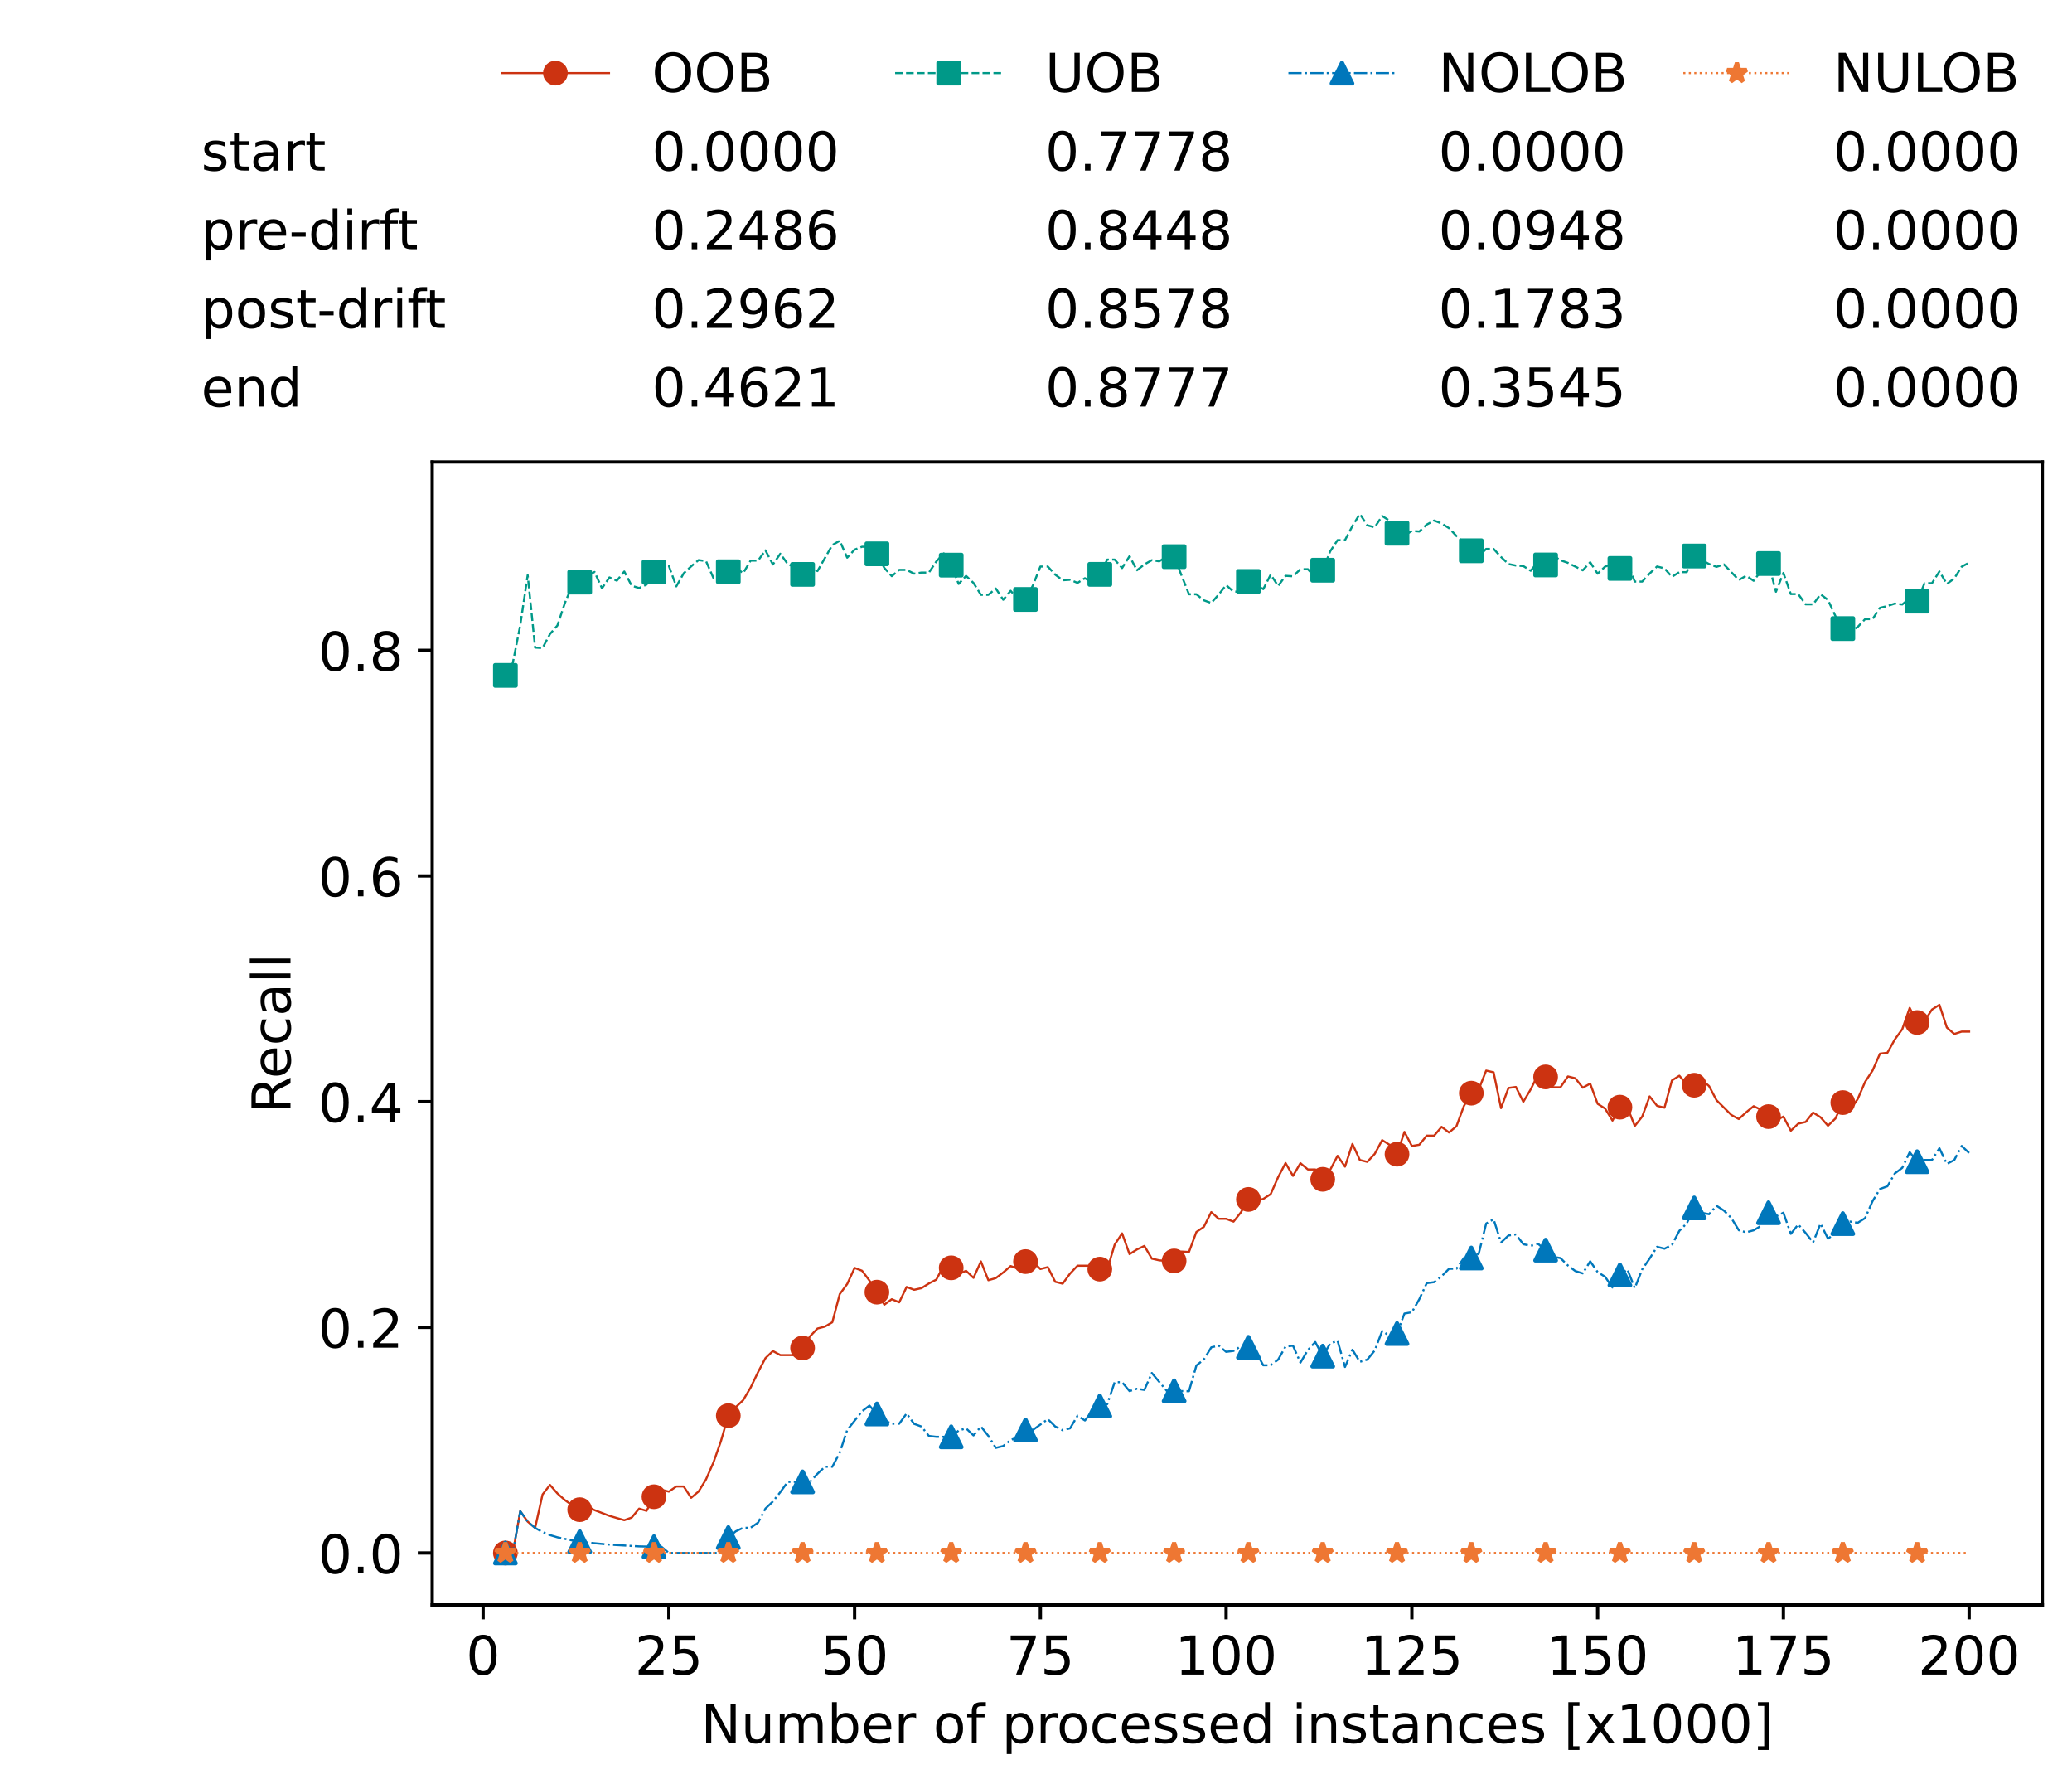 <?xml version="1.0" encoding="utf-8" standalone="no"?>
<!DOCTYPE svg PUBLIC "-//W3C//DTD SVG 1.1//EN"
  "http://www.w3.org/Graphics/SVG/1.1/DTD/svg11.dtd">
<!-- Created with matplotlib (https://matplotlib.org/) -->
<svg height="432.615pt" version="1.1" viewBox="0 0 502.65 432.615" width="502.65pt" xmlns="http://www.w3.org/2000/svg" xmlns:xlink="http://www.w3.org/1999/xlink">
 <defs>
  <style type="text/css">*{stroke-linecap:butt;stroke-linejoin:round;}</style>
 </defs>
 <g id="figure_1">
  <g id="patch_1">
   <path d="M 0 432.615 
L 502.65 432.615 
L 502.65 0 
L 0 0 
z
" style="fill:#ffffff;"/>
  </g>
  <g id="axes_1">
   <g id="patch_2">
    <path d="M 104.85 389.252 
L 495.45 389.252 
L 495.45 112.052 
L 104.85 112.052 
z
" style="fill:#ffffff;"/>
   </g>
   <g id="matplotlib.axis_1">
    <g id="xtick_1">
     <g id="line2d_1">
      <defs>
       <path d="M 0 0 
L 0 3.5 
" id="mf7ea65903f" style="stroke:#000000;stroke-width:0.8;"/>
      </defs>
      <g>
       <use style="stroke:#000000;stroke-width:0.8;" x="117.197" xlink:href="#mf7ea65903f" y="389.252"/>
      </g>
     </g>
     <g id="text_1">
      <!-- 0 -->
      <g transform="translate(113.061 406.13)scale(0.13 -0.13)">
       <defs>
        <path d="M 31.781 66.406 
Q 24.172 66.406 20.328 58.906 
Q 16.5 51.422 16.5 36.375 
Q 16.5 21.391 20.328 13.891 
Q 24.172 6.391 31.781 6.391 
Q 39.453 6.391 43.281 13.891 
Q 47.125 21.391 47.125 36.375 
Q 47.125 51.422 43.281 58.906 
Q 39.453 66.406 31.781 66.406 
z
M 31.781 74.219 
Q 44.047 74.219 50.516 64.516 
Q 56.984 54.828 56.984 36.375 
Q 56.984 17.969 50.516 8.266 
Q 44.047 -1.422 31.781 -1.422 
Q 19.531 -1.422 13.062 8.266 
Q 6.594 17.969 6.594 36.375 
Q 6.594 54.828 13.062 64.516 
Q 19.531 74.219 31.781 74.219 
z
" id="DejaVuSans-48"/>
       </defs>
       <use xlink:href="#DejaVuSans-48"/>
      </g>
     </g>
    </g>
    <g id="xtick_2">
     <g id="line2d_2">
      <g>
       <use style="stroke:#000000;stroke-width:0.8;" x="162.259" xlink:href="#mf7ea65903f" y="389.252"/>
      </g>
     </g>
     <g id="text_2">
      <!-- 25 -->
      <g transform="translate(153.988 406.13)scale(0.13 -0.13)">
       <defs>
        <path d="M 19.188 8.297 
L 53.609 8.297 
L 53.609 0 
L 7.328 0 
L 7.328 8.297 
Q 12.938 14.109 22.625 23.891 
Q 32.328 33.688 34.812 36.531 
Q 39.547 41.844 41.422 45.531 
Q 43.312 49.219 43.312 52.781 
Q 43.312 58.594 39.234 62.25 
Q 35.156 65.922 28.609 65.922 
Q 23.969 65.922 18.812 64.312 
Q 13.672 62.703 7.812 59.422 
L 7.812 69.391 
Q 13.766 71.781 18.938 73 
Q 24.125 74.219 28.422 74.219 
Q 39.75 74.219 46.484 68.547 
Q 53.219 62.891 53.219 53.422 
Q 53.219 48.922 51.531 44.891 
Q 49.859 40.875 45.406 35.406 
Q 44.188 33.984 37.641 27.219 
Q 31.109 20.453 19.188 8.297 
z
" id="DejaVuSans-50"/>
        <path d="M 10.797 72.906 
L 49.516 72.906 
L 49.516 64.594 
L 19.828 64.594 
L 19.828 46.734 
Q 21.969 47.469 24.109 47.828 
Q 26.266 48.188 28.422 48.188 
Q 40.625 48.188 47.75 41.5 
Q 54.891 34.812 54.891 23.391 
Q 54.891 11.625 47.562 5.094 
Q 40.234 -1.422 26.906 -1.422 
Q 22.312 -1.422 17.547 -0.641 
Q 12.797 0.141 7.719 1.703 
L 7.719 11.625 
Q 12.109 9.234 16.797 8.062 
Q 21.484 6.891 26.703 6.891 
Q 35.156 6.891 40.078 11.328 
Q 45.016 15.766 45.016 23.391 
Q 45.016 31 40.078 35.438 
Q 35.156 39.891 26.703 39.891 
Q 22.75 39.891 18.812 39.016 
Q 14.891 38.141 10.797 36.281 
z
" id="DejaVuSans-53"/>
       </defs>
       <use xlink:href="#DejaVuSans-50"/>
       <use x="63.623" xlink:href="#DejaVuSans-53"/>
      </g>
     </g>
    </g>
    <g id="xtick_3">
     <g id="line2d_3">
      <g>
       <use style="stroke:#000000;stroke-width:0.8;" x="207.322" xlink:href="#mf7ea65903f" y="389.252"/>
      </g>
     </g>
     <g id="text_3">
      <!-- 50 -->
      <g transform="translate(199.05 406.13)scale(0.13 -0.13)">
       <use xlink:href="#DejaVuSans-53"/>
       <use x="63.623" xlink:href="#DejaVuSans-48"/>
      </g>
     </g>
    </g>
    <g id="xtick_4">
     <g id="line2d_4">
      <g>
       <use style="stroke:#000000;stroke-width:0.8;" x="252.384" xlink:href="#mf7ea65903f" y="389.252"/>
      </g>
     </g>
     <g id="text_4">
      <!-- 75 -->
      <g transform="translate(244.113 406.13)scale(0.13 -0.13)">
       <defs>
        <path d="M 8.203 72.906 
L 55.078 72.906 
L 55.078 68.703 
L 28.609 0 
L 18.312 0 
L 43.219 64.594 
L 8.203 64.594 
z
" id="DejaVuSans-55"/>
       </defs>
       <use xlink:href="#DejaVuSans-55"/>
       <use x="63.623" xlink:href="#DejaVuSans-53"/>
      </g>
     </g>
    </g>
    <g id="xtick_5">
     <g id="line2d_5">
      <g>
       <use style="stroke:#000000;stroke-width:0.8;" x="297.446" xlink:href="#mf7ea65903f" y="389.252"/>
      </g>
     </g>
     <g id="text_5">
      <!-- 100 -->
      <g transform="translate(285.039 406.13)scale(0.13 -0.13)">
       <defs>
        <path d="M 12.406 8.297 
L 28.516 8.297 
L 28.516 63.922 
L 10.984 60.406 
L 10.984 69.391 
L 28.422 72.906 
L 38.281 72.906 
L 38.281 8.297 
L 54.391 8.297 
L 54.391 0 
L 12.406 0 
z
" id="DejaVuSans-49"/>
       </defs>
       <use xlink:href="#DejaVuSans-49"/>
       <use x="63.623" xlink:href="#DejaVuSans-48"/>
       <use x="127.246" xlink:href="#DejaVuSans-48"/>
      </g>
     </g>
    </g>
    <g id="xtick_6">
     <g id="line2d_6">
      <g>
       <use style="stroke:#000000;stroke-width:0.8;" x="342.509" xlink:href="#mf7ea65903f" y="389.252"/>
      </g>
     </g>
     <g id="text_6">
      <!-- 125 -->
      <g transform="translate(330.102 406.13)scale(0.13 -0.13)">
       <use xlink:href="#DejaVuSans-49"/>
       <use x="63.623" xlink:href="#DejaVuSans-50"/>
       <use x="127.246" xlink:href="#DejaVuSans-53"/>
      </g>
     </g>
    </g>
    <g id="xtick_7">
     <g id="line2d_7">
      <g>
       <use style="stroke:#000000;stroke-width:0.8;" x="387.571" xlink:href="#mf7ea65903f" y="389.252"/>
      </g>
     </g>
     <g id="text_7">
      <!-- 150 -->
      <g transform="translate(375.164 406.13)scale(0.13 -0.13)">
       <use xlink:href="#DejaVuSans-49"/>
       <use x="63.623" xlink:href="#DejaVuSans-53"/>
       <use x="127.246" xlink:href="#DejaVuSans-48"/>
      </g>
     </g>
    </g>
    <g id="xtick_8">
     <g id="line2d_8">
      <g>
       <use style="stroke:#000000;stroke-width:0.8;" x="432.633" xlink:href="#mf7ea65903f" y="389.252"/>
      </g>
     </g>
     <g id="text_8">
      <!-- 175 -->
      <g transform="translate(420.226 406.13)scale(0.13 -0.13)">
       <use xlink:href="#DejaVuSans-49"/>
       <use x="63.623" xlink:href="#DejaVuSans-55"/>
       <use x="127.246" xlink:href="#DejaVuSans-53"/>
      </g>
     </g>
    </g>
    <g id="xtick_9">
     <g id="line2d_9">
      <g>
       <use style="stroke:#000000;stroke-width:0.8;" x="477.695" xlink:href="#mf7ea65903f" y="389.252"/>
      </g>
     </g>
     <g id="text_9">
      <!-- 200 -->
      <g transform="translate(465.289 406.13)scale(0.13 -0.13)">
       <use xlink:href="#DejaVuSans-50"/>
       <use x="63.623" xlink:href="#DejaVuSans-48"/>
       <use x="127.246" xlink:href="#DejaVuSans-48"/>
      </g>
     </g>
    </g>
    <g id="text_10">
     <!-- Number of processed instances [x1000] -->
     <g transform="translate(170.025 422.711)scale(0.13 -0.13)">
      <defs>
       <path d="M 9.812 72.906 
L 23.094 72.906 
L 55.422 11.922 
L 55.422 72.906 
L 64.984 72.906 
L 64.984 0 
L 51.703 0 
L 19.391 60.984 
L 19.391 0 
L 9.812 0 
z
" id="DejaVuSans-78"/>
       <path d="M 8.5 21.578 
L 8.5 54.688 
L 17.484 54.688 
L 17.484 21.922 
Q 17.484 14.156 20.5 10.266 
Q 23.531 6.391 29.594 6.391 
Q 36.859 6.391 41.078 11.031 
Q 45.312 15.672 45.312 23.688 
L 45.312 54.688 
L 54.297 54.688 
L 54.297 0 
L 45.312 0 
L 45.312 8.406 
Q 42.047 3.422 37.719 1 
Q 33.406 -1.422 27.688 -1.422 
Q 18.266 -1.422 13.375 4.438 
Q 8.5 10.297 8.5 21.578 
z
M 31.109 56 
z
" id="DejaVuSans-117"/>
       <path d="M 52 44.188 
Q 55.375 50.25 60.062 53.125 
Q 64.75 56 71.094 56 
Q 79.641 56 84.281 50.016 
Q 88.922 44.047 88.922 33.016 
L 88.922 0 
L 79.891 0 
L 79.891 32.719 
Q 79.891 40.578 77.094 44.375 
Q 74.312 48.188 68.609 48.188 
Q 61.625 48.188 57.562 43.547 
Q 53.516 38.922 53.516 30.906 
L 53.516 0 
L 44.484 0 
L 44.484 32.719 
Q 44.484 40.625 41.703 44.406 
Q 38.922 48.188 33.109 48.188 
Q 26.219 48.188 22.156 43.531 
Q 18.109 38.875 18.109 30.906 
L 18.109 0 
L 9.078 0 
L 9.078 54.688 
L 18.109 54.688 
L 18.109 46.188 
Q 21.188 51.219 25.484 53.609 
Q 29.781 56 35.688 56 
Q 41.656 56 45.828 52.969 
Q 50 49.953 52 44.188 
z
" id="DejaVuSans-109"/>
       <path d="M 48.688 27.297 
Q 48.688 37.203 44.609 42.844 
Q 40.531 48.484 33.406 48.484 
Q 26.266 48.484 22.188 42.844 
Q 18.109 37.203 18.109 27.297 
Q 18.109 17.391 22.188 11.75 
Q 26.266 6.109 33.406 6.109 
Q 40.531 6.109 44.609 11.75 
Q 48.688 17.391 48.688 27.297 
z
M 18.109 46.391 
Q 20.953 51.266 25.266 53.625 
Q 29.594 56 35.594 56 
Q 45.562 56 51.781 48.094 
Q 58.016 40.188 58.016 27.297 
Q 58.016 14.406 51.781 6.484 
Q 45.562 -1.422 35.594 -1.422 
Q 29.594 -1.422 25.266 0.953 
Q 20.953 3.328 18.109 8.203 
L 18.109 0 
L 9.078 0 
L 9.078 75.984 
L 18.109 75.984 
z
" id="DejaVuSans-98"/>
       <path d="M 56.203 29.594 
L 56.203 25.203 
L 14.891 25.203 
Q 15.484 15.922 20.484 11.062 
Q 25.484 6.203 34.422 6.203 
Q 39.594 6.203 44.453 7.469 
Q 49.312 8.734 54.109 11.281 
L 54.109 2.781 
Q 49.266 0.734 44.188 -0.344 
Q 39.109 -1.422 33.891 -1.422 
Q 20.797 -1.422 13.156 6.188 
Q 5.516 13.812 5.516 26.812 
Q 5.516 40.234 12.766 48.109 
Q 20.016 56 32.328 56 
Q 43.359 56 49.781 48.891 
Q 56.203 41.797 56.203 29.594 
z
M 47.219 32.234 
Q 47.125 39.594 43.094 43.984 
Q 39.062 48.391 32.422 48.391 
Q 24.906 48.391 20.391 44.141 
Q 15.875 39.891 15.188 32.172 
z
" id="DejaVuSans-101"/>
       <path d="M 41.109 46.297 
Q 39.594 47.172 37.812 47.578 
Q 36.031 48 33.891 48 
Q 26.266 48 22.188 43.047 
Q 18.109 38.094 18.109 28.812 
L 18.109 0 
L 9.078 0 
L 9.078 54.688 
L 18.109 54.688 
L 18.109 46.188 
Q 20.953 51.172 25.484 53.578 
Q 30.031 56 36.531 56 
Q 37.453 56 38.578 55.875 
Q 39.703 55.766 41.062 55.516 
z
" id="DejaVuSans-114"/>
       <path id="DejaVuSans-32"/>
       <path d="M 30.609 48.391 
Q 23.391 48.391 19.188 42.75 
Q 14.984 37.109 14.984 27.297 
Q 14.984 17.484 19.156 11.844 
Q 23.344 6.203 30.609 6.203 
Q 37.797 6.203 41.984 11.859 
Q 46.188 17.531 46.188 27.297 
Q 46.188 37.016 41.984 42.703 
Q 37.797 48.391 30.609 48.391 
z
M 30.609 56 
Q 42.328 56 49.016 48.375 
Q 55.719 40.766 55.719 27.297 
Q 55.719 13.875 49.016 6.219 
Q 42.328 -1.422 30.609 -1.422 
Q 18.844 -1.422 12.172 6.219 
Q 5.516 13.875 5.516 27.297 
Q 5.516 40.766 12.172 48.375 
Q 18.844 56 30.609 56 
z
" id="DejaVuSans-111"/>
       <path d="M 37.109 75.984 
L 37.109 68.5 
L 28.516 68.5 
Q 23.688 68.5 21.797 66.547 
Q 19.922 64.594 19.922 59.516 
L 19.922 54.688 
L 34.719 54.688 
L 34.719 47.703 
L 19.922 47.703 
L 19.922 0 
L 10.891 0 
L 10.891 47.703 
L 2.297 47.703 
L 2.297 54.688 
L 10.891 54.688 
L 10.891 58.5 
Q 10.891 67.625 15.141 71.797 
Q 19.391 75.984 28.609 75.984 
z
" id="DejaVuSans-102"/>
       <path d="M 18.109 8.203 
L 18.109 -20.797 
L 9.078 -20.797 
L 9.078 54.688 
L 18.109 54.688 
L 18.109 46.391 
Q 20.953 51.266 25.266 53.625 
Q 29.594 56 35.594 56 
Q 45.562 56 51.781 48.094 
Q 58.016 40.188 58.016 27.297 
Q 58.016 14.406 51.781 6.484 
Q 45.562 -1.422 35.594 -1.422 
Q 29.594 -1.422 25.266 0.953 
Q 20.953 3.328 18.109 8.203 
z
M 48.688 27.297 
Q 48.688 37.203 44.609 42.844 
Q 40.531 48.484 33.406 48.484 
Q 26.266 48.484 22.188 42.844 
Q 18.109 37.203 18.109 27.297 
Q 18.109 17.391 22.188 11.75 
Q 26.266 6.109 33.406 6.109 
Q 40.531 6.109 44.609 11.75 
Q 48.688 17.391 48.688 27.297 
z
" id="DejaVuSans-112"/>
       <path d="M 48.781 52.594 
L 48.781 44.188 
Q 44.969 46.297 41.141 47.344 
Q 37.312 48.391 33.406 48.391 
Q 24.656 48.391 19.812 42.844 
Q 14.984 37.312 14.984 27.297 
Q 14.984 17.281 19.812 11.734 
Q 24.656 6.203 33.406 6.203 
Q 37.312 6.203 41.141 7.25 
Q 44.969 8.297 48.781 10.406 
L 48.781 2.094 
Q 45.016 0.344 40.984 -0.531 
Q 36.969 -1.422 32.422 -1.422 
Q 20.062 -1.422 12.781 6.344 
Q 5.516 14.109 5.516 27.297 
Q 5.516 40.672 12.859 48.328 
Q 20.219 56 33.016 56 
Q 37.156 56 41.109 55.141 
Q 45.062 54.297 48.781 52.594 
z
" id="DejaVuSans-99"/>
       <path d="M 44.281 53.078 
L 44.281 44.578 
Q 40.484 46.531 36.375 47.5 
Q 32.281 48.484 27.875 48.484 
Q 21.188 48.484 17.844 46.438 
Q 14.5 44.391 14.5 40.281 
Q 14.5 37.156 16.891 35.375 
Q 19.281 33.594 26.516 31.984 
L 29.594 31.297 
Q 39.156 29.25 43.188 25.516 
Q 47.219 21.781 47.219 15.094 
Q 47.219 7.469 41.188 3.016 
Q 35.156 -1.422 24.609 -1.422 
Q 20.219 -1.422 15.453 -0.562 
Q 10.688 0.297 5.422 2 
L 5.422 11.281 
Q 10.406 8.688 15.234 7.391 
Q 20.062 6.109 24.812 6.109 
Q 31.156 6.109 34.562 8.281 
Q 37.984 10.453 37.984 14.406 
Q 37.984 18.062 35.516 20.016 
Q 33.062 21.969 24.703 23.781 
L 21.578 24.516 
Q 13.234 26.266 9.516 29.906 
Q 5.812 33.547 5.812 39.891 
Q 5.812 47.609 11.281 51.797 
Q 16.75 56 26.812 56 
Q 31.781 56 36.172 55.266 
Q 40.578 54.547 44.281 53.078 
z
" id="DejaVuSans-115"/>
       <path d="M 45.406 46.391 
L 45.406 75.984 
L 54.391 75.984 
L 54.391 0 
L 45.406 0 
L 45.406 8.203 
Q 42.578 3.328 38.25 0.953 
Q 33.938 -1.422 27.875 -1.422 
Q 17.969 -1.422 11.734 6.484 
Q 5.516 14.406 5.516 27.297 
Q 5.516 40.188 11.734 48.094 
Q 17.969 56 27.875 56 
Q 33.938 56 38.25 53.625 
Q 42.578 51.266 45.406 46.391 
z
M 14.797 27.297 
Q 14.797 17.391 18.875 11.75 
Q 22.953 6.109 30.078 6.109 
Q 37.203 6.109 41.297 11.75 
Q 45.406 17.391 45.406 27.297 
Q 45.406 37.203 41.297 42.844 
Q 37.203 48.484 30.078 48.484 
Q 22.953 48.484 18.875 42.844 
Q 14.797 37.203 14.797 27.297 
z
" id="DejaVuSans-100"/>
       <path d="M 9.422 54.688 
L 18.406 54.688 
L 18.406 0 
L 9.422 0 
z
M 9.422 75.984 
L 18.406 75.984 
L 18.406 64.594 
L 9.422 64.594 
z
" id="DejaVuSans-105"/>
       <path d="M 54.891 33.016 
L 54.891 0 
L 45.906 0 
L 45.906 32.719 
Q 45.906 40.484 42.875 44.328 
Q 39.844 48.188 33.797 48.188 
Q 26.516 48.188 22.312 43.547 
Q 18.109 38.922 18.109 30.906 
L 18.109 0 
L 9.078 0 
L 9.078 54.688 
L 18.109 54.688 
L 18.109 46.188 
Q 21.344 51.125 25.703 53.562 
Q 30.078 56 35.797 56 
Q 45.219 56 50.047 50.172 
Q 54.891 44.344 54.891 33.016 
z
" id="DejaVuSans-110"/>
       <path d="M 18.312 70.219 
L 18.312 54.688 
L 36.812 54.688 
L 36.812 47.703 
L 18.312 47.703 
L 18.312 18.016 
Q 18.312 11.328 20.141 9.422 
Q 21.969 7.516 27.594 7.516 
L 36.812 7.516 
L 36.812 0 
L 27.594 0 
Q 17.188 0 13.234 3.875 
Q 9.281 7.766 9.281 18.016 
L 9.281 47.703 
L 2.688 47.703 
L 2.688 54.688 
L 9.281 54.688 
L 9.281 70.219 
z
" id="DejaVuSans-116"/>
       <path d="M 34.281 27.484 
Q 23.391 27.484 19.188 25 
Q 14.984 22.516 14.984 16.5 
Q 14.984 11.719 18.141 8.906 
Q 21.297 6.109 26.703 6.109 
Q 34.188 6.109 38.703 11.406 
Q 43.219 16.703 43.219 25.484 
L 43.219 27.484 
z
M 52.203 31.203 
L 52.203 0 
L 43.219 0 
L 43.219 8.297 
Q 40.141 3.328 35.547 0.953 
Q 30.953 -1.422 24.312 -1.422 
Q 15.922 -1.422 10.953 3.297 
Q 6 8.016 6 15.922 
Q 6 25.141 12.172 29.828 
Q 18.359 34.516 30.609 34.516 
L 43.219 34.516 
L 43.219 35.406 
Q 43.219 41.609 39.141 45 
Q 35.062 48.391 27.688 48.391 
Q 23 48.391 18.547 47.266 
Q 14.109 46.141 10.016 43.891 
L 10.016 52.203 
Q 14.938 54.109 19.578 55.047 
Q 24.219 56 28.609 56 
Q 40.484 56 46.344 49.844 
Q 52.203 43.703 52.203 31.203 
z
" id="DejaVuSans-97"/>
       <path d="M 8.594 75.984 
L 29.297 75.984 
L 29.297 69 
L 17.578 69 
L 17.578 -6.203 
L 29.297 -6.203 
L 29.297 -13.188 
L 8.594 -13.188 
z
" id="DejaVuSans-91"/>
       <path d="M 54.891 54.688 
L 35.109 28.078 
L 55.906 0 
L 45.312 0 
L 29.391 21.484 
L 13.484 0 
L 2.875 0 
L 24.125 28.609 
L 4.688 54.688 
L 15.281 54.688 
L 29.781 35.203 
L 44.281 54.688 
z
" id="DejaVuSans-120"/>
       <path d="M 30.422 75.984 
L 30.422 -13.188 
L 9.719 -13.188 
L 9.719 -6.203 
L 21.391 -6.203 
L 21.391 69 
L 9.719 69 
L 9.719 75.984 
z
" id="DejaVuSans-93"/>
      </defs>
      <use xlink:href="#DejaVuSans-78"/>
      <use x="74.805" xlink:href="#DejaVuSans-117"/>
      <use x="138.184" xlink:href="#DejaVuSans-109"/>
      <use x="235.596" xlink:href="#DejaVuSans-98"/>
      <use x="299.072" xlink:href="#DejaVuSans-101"/>
      <use x="360.596" xlink:href="#DejaVuSans-114"/>
      <use x="401.709" xlink:href="#DejaVuSans-32"/>
      <use x="433.496" xlink:href="#DejaVuSans-111"/>
      <use x="494.678" xlink:href="#DejaVuSans-102"/>
      <use x="529.883" xlink:href="#DejaVuSans-32"/>
      <use x="561.67" xlink:href="#DejaVuSans-112"/>
      <use x="625.146" xlink:href="#DejaVuSans-114"/>
      <use x="664.01" xlink:href="#DejaVuSans-111"/>
      <use x="725.191" xlink:href="#DejaVuSans-99"/>
      <use x="780.172" xlink:href="#DejaVuSans-101"/>
      <use x="841.695" xlink:href="#DejaVuSans-115"/>
      <use x="893.795" xlink:href="#DejaVuSans-115"/>
      <use x="945.895" xlink:href="#DejaVuSans-101"/>
      <use x="1007.418" xlink:href="#DejaVuSans-100"/>
      <use x="1070.895" xlink:href="#DejaVuSans-32"/>
      <use x="1102.682" xlink:href="#DejaVuSans-105"/>
      <use x="1130.465" xlink:href="#DejaVuSans-110"/>
      <use x="1193.844" xlink:href="#DejaVuSans-115"/>
      <use x="1245.943" xlink:href="#DejaVuSans-116"/>
      <use x="1285.152" xlink:href="#DejaVuSans-97"/>
      <use x="1346.432" xlink:href="#DejaVuSans-110"/>
      <use x="1409.811" xlink:href="#DejaVuSans-99"/>
      <use x="1464.791" xlink:href="#DejaVuSans-101"/>
      <use x="1526.314" xlink:href="#DejaVuSans-115"/>
      <use x="1578.414" xlink:href="#DejaVuSans-32"/>
      <use x="1610.201" xlink:href="#DejaVuSans-91"/>
      <use x="1649.215" xlink:href="#DejaVuSans-120"/>
      <use x="1708.395" xlink:href="#DejaVuSans-49"/>
      <use x="1772.018" xlink:href="#DejaVuSans-48"/>
      <use x="1835.641" xlink:href="#DejaVuSans-48"/>
      <use x="1899.264" xlink:href="#DejaVuSans-48"/>
      <use x="1962.887" xlink:href="#DejaVuSans-93"/>
     </g>
    </g>
   </g>
   <g id="matplotlib.axis_2">
    <g id="ytick_1">
     <g id="line2d_10">
      <defs>
       <path d="M 0 0 
L -3.5 0 
" id="m59f6b3c4a5" style="stroke:#000000;stroke-width:0.8;"/>
      </defs>
      <g>
       <use style="stroke:#000000;stroke-width:0.8;" x="104.85" xlink:href="#m59f6b3c4a5" y="376.652"/>
      </g>
     </g>
     <g id="text_11">
      <!-- 0.0 -->
      <g transform="translate(77.176 381.591)scale(0.13 -0.13)">
       <defs>
        <path d="M 10.688 12.406 
L 21 12.406 
L 21 0 
L 10.688 0 
z
" id="DejaVuSans-46"/>
       </defs>
       <use xlink:href="#DejaVuSans-48"/>
       <use x="63.623" xlink:href="#DejaVuSans-46"/>
       <use x="95.41" xlink:href="#DejaVuSans-48"/>
      </g>
     </g>
    </g>
    <g id="ytick_2">
     <g id="line2d_11">
      <g>
       <use style="stroke:#000000;stroke-width:0.8;" x="104.85" xlink:href="#m59f6b3c4a5" y="321.921"/>
      </g>
     </g>
     <g id="text_12">
      <!-- 0.2 -->
      <g transform="translate(77.176 326.86)scale(0.13 -0.13)">
       <use xlink:href="#DejaVuSans-48"/>
       <use x="63.623" xlink:href="#DejaVuSans-46"/>
       <use x="95.41" xlink:href="#DejaVuSans-50"/>
      </g>
     </g>
    </g>
    <g id="ytick_3">
     <g id="line2d_12">
      <g>
       <use style="stroke:#000000;stroke-width:0.8;" x="104.85" xlink:href="#m59f6b3c4a5" y="267.19"/>
      </g>
     </g>
     <g id="text_13">
      <!-- 0.4 -->
      <g transform="translate(77.176 272.129)scale(0.13 -0.13)">
       <defs>
        <path d="M 37.797 64.312 
L 12.891 25.391 
L 37.797 25.391 
z
M 35.203 72.906 
L 47.609 72.906 
L 47.609 25.391 
L 58.016 25.391 
L 58.016 17.188 
L 47.609 17.188 
L 47.609 0 
L 37.797 0 
L 37.797 17.188 
L 4.891 17.188 
L 4.891 26.703 
z
" id="DejaVuSans-52"/>
       </defs>
       <use xlink:href="#DejaVuSans-48"/>
       <use x="63.623" xlink:href="#DejaVuSans-46"/>
       <use x="95.41" xlink:href="#DejaVuSans-52"/>
      </g>
     </g>
    </g>
    <g id="ytick_4">
     <g id="line2d_13">
      <g>
       <use style="stroke:#000000;stroke-width:0.8;" x="104.85" xlink:href="#m59f6b3c4a5" y="212.459"/>
      </g>
     </g>
     <g id="text_14">
      <!-- 0.6 -->
      <g transform="translate(77.176 217.398)scale(0.13 -0.13)">
       <defs>
        <path d="M 33.016 40.375 
Q 26.375 40.375 22.484 35.828 
Q 18.609 31.297 18.609 23.391 
Q 18.609 15.531 22.484 10.953 
Q 26.375 6.391 33.016 6.391 
Q 39.656 6.391 43.531 10.953 
Q 47.406 15.531 47.406 23.391 
Q 47.406 31.297 43.531 35.828 
Q 39.656 40.375 33.016 40.375 
z
M 52.594 71.297 
L 52.594 62.312 
Q 48.875 64.062 45.094 64.984 
Q 41.312 65.922 37.594 65.922 
Q 27.828 65.922 22.672 59.328 
Q 17.531 52.734 16.797 39.406 
Q 19.672 43.656 24.016 45.922 
Q 28.375 48.188 33.594 48.188 
Q 44.578 48.188 50.953 41.516 
Q 57.328 34.859 57.328 23.391 
Q 57.328 12.156 50.688 5.359 
Q 44.047 -1.422 33.016 -1.422 
Q 20.359 -1.422 13.672 8.266 
Q 6.984 17.969 6.984 36.375 
Q 6.984 53.656 15.188 63.938 
Q 23.391 74.219 37.203 74.219 
Q 40.922 74.219 44.703 73.484 
Q 48.484 72.75 52.594 71.297 
z
" id="DejaVuSans-54"/>
       </defs>
       <use xlink:href="#DejaVuSans-48"/>
       <use x="63.623" xlink:href="#DejaVuSans-46"/>
       <use x="95.41" xlink:href="#DejaVuSans-54"/>
      </g>
     </g>
    </g>
    <g id="ytick_5">
     <g id="line2d_14">
      <g>
       <use style="stroke:#000000;stroke-width:0.8;" x="104.85" xlink:href="#m59f6b3c4a5" y="157.729"/>
      </g>
     </g>
     <g id="text_15">
      <!-- 0.8 -->
      <g transform="translate(77.176 162.668)scale(0.13 -0.13)">
       <defs>
        <path d="M 31.781 34.625 
Q 24.75 34.625 20.719 30.859 
Q 16.703 27.094 16.703 20.516 
Q 16.703 13.922 20.719 10.156 
Q 24.75 6.391 31.781 6.391 
Q 38.812 6.391 42.859 10.172 
Q 46.922 13.969 46.922 20.516 
Q 46.922 27.094 42.891 30.859 
Q 38.875 34.625 31.781 34.625 
z
M 21.922 38.812 
Q 15.578 40.375 12.031 44.719 
Q 8.5 49.078 8.5 55.328 
Q 8.5 64.062 14.719 69.141 
Q 20.953 74.219 31.781 74.219 
Q 42.672 74.219 48.875 69.141 
Q 55.078 64.062 55.078 55.328 
Q 55.078 49.078 51.531 44.719 
Q 48 40.375 41.703 38.812 
Q 48.828 37.156 52.797 32.312 
Q 56.781 27.484 56.781 20.516 
Q 56.781 9.906 50.312 4.234 
Q 43.844 -1.422 31.781 -1.422 
Q 19.734 -1.422 13.25 4.234 
Q 6.781 9.906 6.781 20.516 
Q 6.781 27.484 10.781 32.312 
Q 14.797 37.156 21.922 38.812 
z
M 18.312 54.391 
Q 18.312 48.734 21.844 45.562 
Q 25.391 42.391 31.781 42.391 
Q 38.141 42.391 41.719 45.562 
Q 45.312 48.734 45.312 54.391 
Q 45.312 60.062 41.719 63.234 
Q 38.141 66.406 31.781 66.406 
Q 25.391 66.406 21.844 63.234 
Q 18.312 60.062 18.312 54.391 
z
" id="DejaVuSans-56"/>
       </defs>
       <use xlink:href="#DejaVuSans-48"/>
       <use x="63.623" xlink:href="#DejaVuSans-46"/>
       <use x="95.41" xlink:href="#DejaVuSans-56"/>
      </g>
     </g>
    </g>
    <g id="text_16">
     <!-- Recall -->
     <g transform="translate(70.472 270.044)rotate(-90)scale(0.13 -0.13)">
      <defs>
       <path d="M 44.391 34.188 
Q 47.562 33.109 50.562 29.594 
Q 53.562 26.078 56.594 19.922 
L 66.609 0 
L 56 0 
L 46.688 18.703 
Q 43.062 26.031 39.672 28.422 
Q 36.281 30.812 30.422 30.812 
L 19.672 30.812 
L 19.672 0 
L 9.812 0 
L 9.812 72.906 
L 32.078 72.906 
Q 44.578 72.906 50.734 67.672 
Q 56.891 62.453 56.891 51.906 
Q 56.891 45.016 53.688 40.469 
Q 50.484 35.938 44.391 34.188 
z
M 19.672 64.797 
L 19.672 38.922 
L 32.078 38.922 
Q 39.203 38.922 42.844 42.219 
Q 46.484 45.516 46.484 51.906 
Q 46.484 58.297 42.844 61.547 
Q 39.203 64.797 32.078 64.797 
z
" id="DejaVuSans-82"/>
       <path d="M 9.422 75.984 
L 18.406 75.984 
L 18.406 0 
L 9.422 0 
z
" id="DejaVuSans-108"/>
      </defs>
      <use xlink:href="#DejaVuSans-82"/>
      <use x="64.982" xlink:href="#DejaVuSans-101"/>
      <use x="126.506" xlink:href="#DejaVuSans-99"/>
      <use x="181.486" xlink:href="#DejaVuSans-97"/>
      <use x="242.766" xlink:href="#DejaVuSans-108"/>
      <use x="270.549" xlink:href="#DejaVuSans-108"/>
     </g>
    </g>
   </g>
   <g id="line2d_15"/>
   <g id="line2d_16"/>
   <g id="line2d_17"/>
   <g id="line2d_18"/>
   <g id="line2d_19"/>
   <g id="line2d_20">
    <path clip-path="url(#p46db68e38c)" d="M 122.605 376.652 
L 124.407 376.652 
L 126.21 366.516 
L 128.012 369.05 
L 129.815 370.571 
L 131.617 362.462 
L 133.419 360.146 
L 135.222 362.209 
L 137.024 363.814 
L 138.827 365.098 
L 140.629 366.148 
L 142.432 365.394 
L 144.234 366.26 
L 147.839 367.646 
L 151.444 368.705 
L 153.247 368.061 
L 155.049 365.894 
L 156.852 366.432 
L 158.654 363.012 
L 160.457 361.301 
L 162.259 361.769 
L 164.062 360.525 
L 165.864 360.525 
L 167.667 363.262 
L 169.469 361.741 
L 171.272 358.809 
L 173.074 354.705 
L 174.877 349.574 
L 176.679 343.354 
L 178.482 341.291 
L 180.284 339.581 
L 182.087 336.54 
L 183.889 332.808 
L 185.692 329.388 
L 187.494 327.677 
L 189.297 328.655 
L 192.902 328.655 
L 194.704 326.944 
L 196.507 324.094 
L 198.309 322.214 
L 200.112 321.748 
L 201.914 320.695 
L 203.717 313.854 
L 205.519 311.421 
L 207.322 307.512 
L 209.124 308.196 
L 210.927 310.591 
L 212.729 313.389 
L 214.532 316.43 
L 216.334 315.1 
L 218.137 315.86 
L 219.939 312.128 
L 221.742 312.812 
L 223.544 312.418 
L 225.347 311.277 
L 227.149 310.345 
L 228.952 306.924 
L 230.754 307.494 
L 232.557 309.014 
L 234.359 308.215 
L 236.162 309.925 
L 237.964 305.937 
L 239.767 310.497 
L 241.569 309.984 
L 243.372 308.616 
L 245.174 307.061 
L 246.976 307.693 
L 248.779 305.982 
L 250.581 305.982 
L 252.384 307.779 
L 254.186 307.323 
L 255.989 310.877 
L 257.791 311.333 
L 259.594 308.877 
L 261.396 306.977 
L 265.001 306.977 
L 266.804 307.806 
L 268.606 307.915 
L 270.409 301.873 
L 272.211 299.136 
L 274.014 304.177 
L 275.816 303.037 
L 277.619 302.182 
L 279.421 305.261 
L 281.224 305.675 
L 283.026 305.826 
L 284.829 305.826 
L 286.631 303.545 
L 288.434 303.649 
L 290.236 298.784 
L 292.039 297.562 
L 293.841 293.979 
L 295.644 295.608 
L 297.446 295.608 
L 299.249 296.292 
L 301.051 294.011 
L 302.854 290.901 
L 304.656 291.268 
L 306.459 290.779 
L 308.261 289.607 
L 310.064 285.502 
L 311.866 282.081 
L 313.669 285.191 
L 315.471 282.112 
L 317.274 283.632 
L 319.076 283.632 
L 320.879 286.027 
L 322.681 283.746 
L 324.484 280.326 
L 326.286 282.952 
L 328.089 277.441 
L 329.891 281.35 
L 331.694 281.794 
L 333.496 279.859 
L 335.299 276.515 
L 337.101 277.655 
L 338.904 279.935 
L 340.706 274.519 
L 342.509 277.94 
L 344.311 277.639 
L 346.114 275.429 
L 347.916 275.429 
L 349.719 273.297 
L 351.521 274.665 
L 353.324 273.145 
L 355.126 268.258 
L 356.928 265.13 
L 358.731 264.218 
L 360.533 259.657 
L 362.336 260.072 
L 364.138 268.759 
L 365.941 263.873 
L 367.743 263.624 
L 369.546 267.231 
L 371.348 264.191 
L 373.151 260.542 
L 374.953 261.193 
L 376.756 263.702 
L 378.558 263.702 
L 380.361 261.071 
L 382.163 261.522 
L 383.966 263.802 
L 385.768 262.825 
L 387.571 267.711 
L 389.373 268.852 
L 391.176 271.784 
L 392.978 268.526 
L 394.781 268.526 
L 396.583 273.087 
L 398.386 270.806 
L 400.188 265.92 
L 401.991 268.2 
L 403.793 268.656 
L 405.596 262.043 
L 407.398 260.903 
L 409.201 263.031 
L 411.003 263.209 
L 412.806 261.841 
L 414.608 263.419 
L 416.411 266.84 
L 420.016 270.424 
L 421.818 271.401 
L 423.621 269.755 
L 425.423 268.289 
L 427.226 269.158 
L 429.028 270.816 
L 430.831 271.728 
L 432.633 270.816 
L 434.436 274.237 
L 436.238 272.526 
L 438.041 272.112 
L 439.843 269.831 
L 441.646 270.972 
L 443.448 273.024 
L 445.251 271.287 
L 447.053 267.417 
L 448.856 269.127 
L 450.658 266.571 
L 452.461 262.39 
L 454.263 259.654 
L 456.066 255.549 
L 457.868 255.332 
L 459.671 252.091 
L 461.473 249.61 
L 463.276 244.441 
L 465.078 247.995 
L 466.881 247.58 
L 468.683 244.844 
L 470.485 243.704 
L 472.288 249.215 
L 474.09 250.769 
L 475.893 250.199 
L 477.695 250.199 
L 477.695 250.199 
" style="fill:none;stroke:#cc3311;stroke-linecap:square;stroke-width:0.5;"/>
    <defs>
     <path d="M 0 2.5 
C 0.663 2.5 1.299 2.237 1.768 1.768 
C 2.237 1.299 2.5 0.663 2.5 0 
C 2.5 -0.663 2.237 -1.299 1.768 -1.768 
C 1.299 -2.237 0.663 -2.5 0 -2.5 
C -0.663 -2.5 -1.299 -2.237 -1.768 -1.768 
C -2.237 -1.299 -2.5 -0.663 -2.5 0 
C -2.5 0.663 -2.237 1.299 -1.768 1.768 
C -1.299 2.237 -0.663 2.5 0 2.5 
z
" id="md46d1a5e9e" style="stroke:#cc3311;"/>
    </defs>
    <g clip-path="url(#p46db68e38c)">
     <use style="fill:#cc3311;stroke:#cc3311;" x="122.605" xlink:href="#md46d1a5e9e" y="376.652"/>
     <use style="fill:#cc3311;stroke:#cc3311;" x="140.629" xlink:href="#md46d1a5e9e" y="366.148"/>
     <use style="fill:#cc3311;stroke:#cc3311;" x="158.654" xlink:href="#md46d1a5e9e" y="363.012"/>
     <use style="fill:#cc3311;stroke:#cc3311;" x="176.679" xlink:href="#md46d1a5e9e" y="343.354"/>
     <use style="fill:#cc3311;stroke:#cc3311;" x="194.704" xlink:href="#md46d1a5e9e" y="326.944"/>
     <use style="fill:#cc3311;stroke:#cc3311;" x="212.729" xlink:href="#md46d1a5e9e" y="313.389"/>
     <use style="fill:#cc3311;stroke:#cc3311;" x="230.754" xlink:href="#md46d1a5e9e" y="307.494"/>
     <use style="fill:#cc3311;stroke:#cc3311;" x="248.779" xlink:href="#md46d1a5e9e" y="305.982"/>
     <use style="fill:#cc3311;stroke:#cc3311;" x="266.804" xlink:href="#md46d1a5e9e" y="307.806"/>
     <use style="fill:#cc3311;stroke:#cc3311;" x="284.829" xlink:href="#md46d1a5e9e" y="305.826"/>
     <use style="fill:#cc3311;stroke:#cc3311;" x="302.854" xlink:href="#md46d1a5e9e" y="290.901"/>
     <use style="fill:#cc3311;stroke:#cc3311;" x="320.879" xlink:href="#md46d1a5e9e" y="286.027"/>
     <use style="fill:#cc3311;stroke:#cc3311;" x="338.904" xlink:href="#md46d1a5e9e" y="279.935"/>
     <use style="fill:#cc3311;stroke:#cc3311;" x="356.928" xlink:href="#md46d1a5e9e" y="265.13"/>
     <use style="fill:#cc3311;stroke:#cc3311;" x="374.953" xlink:href="#md46d1a5e9e" y="261.193"/>
     <use style="fill:#cc3311;stroke:#cc3311;" x="392.978" xlink:href="#md46d1a5e9e" y="268.526"/>
     <use style="fill:#cc3311;stroke:#cc3311;" x="411.003" xlink:href="#md46d1a5e9e" y="263.209"/>
     <use style="fill:#cc3311;stroke:#cc3311;" x="429.028" xlink:href="#md46d1a5e9e" y="270.816"/>
     <use style="fill:#cc3311;stroke:#cc3311;" x="447.053" xlink:href="#md46d1a5e9e" y="267.417"/>
     <use style="fill:#cc3311;stroke:#cc3311;" x="465.078" xlink:href="#md46d1a5e9e" y="247.995"/>
    </g>
   </g>
   <g id="line2d_21"/>
   <g id="line2d_22"/>
   <g id="line2d_23"/>
   <g id="line2d_24"/>
   <g id="line2d_25">
    <path clip-path="url(#p46db68e38c)" d="M 122.605 163.81 
L 124.407 160.769 
L 126.21 151.647 
L 128.012 139.485 
L 129.815 157.065 
L 131.617 157.176 
L 133.419 153.78 
L 135.222 151.708 
L 137.024 146.296 
L 138.827 141.966 
L 140.629 141.188 
L 142.432 139.634 
L 144.234 138.73 
L 146.037 142.693 
L 147.839 140.046 
L 149.642 140.841 
L 151.444 138.615 
L 153.247 142.066 
L 155.049 142.628 
L 156.852 141.787 
L 158.654 138.746 
L 160.457 137.72 
L 162.259 137.252 
L 164.062 142.228 
L 165.864 139.049 
L 167.667 137.365 
L 169.469 135.845 
L 171.272 136.089 
L 173.074 140.194 
L 174.877 140.194 
L 176.679 138.673 
L 178.482 137.696 
L 180.284 139.018 
L 182.087 135.977 
L 183.889 135.977 
L 185.692 133.489 
L 187.494 136.91 
L 189.297 134.304 
L 191.099 136.792 
L 192.902 137.606 
L 194.704 139.316 
L 196.507 137.606 
L 198.309 138.508 
L 201.914 132.202 
L 203.717 131.15 
L 205.519 135.255 
L 207.322 133.3 
L 209.124 132.616 
L 210.927 132.616 
L 212.729 134.326 
L 214.532 137.747 
L 216.334 139.742 
L 218.137 138.222 
L 219.939 138.222 
L 221.742 139.134 
L 223.544 138.871 
L 225.347 138.871 
L 227.149 136.176 
L 228.952 134.221 
L 230.754 137.072 
L 232.557 141.633 
L 234.359 139.678 
L 236.162 141.388 
L 237.964 144.269 
L 239.767 144.269 
L 241.569 142.73 
L 243.372 145.466 
L 245.174 143.289 
L 246.976 145.394 
L 248.779 145.394 
L 250.581 141.974 
L 252.384 137.413 
L 254.186 137.413 
L 255.989 139.368 
L 257.791 140.736 
L 259.594 140.619 
L 261.396 141.379 
L 263.199 140.239 
L 265.001 141.379 
L 266.804 139.306 
L 268.606 135.722 
L 270.409 135.722 
L 272.211 137.775 
L 274.014 134.894 
L 275.816 138.315 
L 277.619 136.89 
L 279.421 135.863 
L 281.224 136.14 
L 283.026 135.012 
L 284.829 135.012 
L 288.434 144.134 
L 290.236 144.134 
L 292.039 145.6 
L 293.841 146.251 
L 295.644 144.188 
L 297.446 141.908 
L 299.249 143.504 
L 301.051 143.504 
L 302.854 141.016 
L 304.656 141.749 
L 306.459 142.889 
L 308.261 139.371 
L 310.064 142.108 
L 311.866 139.664 
L 313.669 139.768 
L 315.471 138.058 
L 317.274 138.058 
L 319.076 140.012 
L 320.879 138.302 
L 322.681 133.741 
L 324.484 131.004 
L 326.286 131.004 
L 328.089 127.584 
L 329.891 124.652 
L 331.694 127.406 
L 333.496 127.89 
L 335.299 125.153 
L 337.101 126.294 
L 338.904 129.334 
L 340.706 129.904 
L 342.509 128.764 
L 344.311 128.914 
L 346.114 127.23 
L 347.916 126.253 
L 349.719 126.964 
L 351.521 128.104 
L 353.324 130.004 
L 355.126 131.633 
L 356.928 133.588 
L 358.731 134.956 
L 360.533 133.132 
L 362.336 133.132 
L 364.138 135.087 
L 365.941 136.797 
L 367.743 137.17 
L 369.546 137.294 
L 371.348 138.435 
L 373.151 136.154 
L 374.953 137.023 
L 376.756 134.743 
L 378.558 135.883 
L 380.361 136.514 
L 383.966 138.329 
L 385.768 136.374 
L 387.571 139.143 
L 389.373 137.433 
L 391.176 136.781 
L 392.978 137.867 
L 394.781 136.499 
L 396.583 141.06 
L 398.386 141.06 
L 400.188 139.105 
L 401.991 137.395 
L 403.793 137.851 
L 405.596 139.903 
L 407.398 138.763 
L 409.201 138.763 
L 411.003 134.854 
L 414.608 136.796 
L 416.411 137.48 
L 418.213 136.893 
L 421.818 140.673 
L 423.621 139.644 
L 425.423 140.865 
L 427.226 138.476 
L 429.028 136.68 
L 430.831 143.521 
L 432.633 138.96 
L 434.436 144.091 
L 436.238 144.091 
L 438.041 146.579 
L 439.843 146.579 
L 441.646 144.136 
L 443.448 145.504 
L 445.251 149.413 
L 447.053 152.454 
L 448.856 153.187 
L 450.658 152.059 
L 452.461 150.159 
L 454.263 150.159 
L 456.066 147.422 
L 457.868 146.988 
L 459.671 146.388 
L 461.473 146.613 
L 463.276 145.093 
L 465.078 145.804 
L 466.881 141.45 
L 468.683 141.45 
L 470.485 138.6 
L 472.288 141.64 
L 474.09 140.293 
L 475.893 137.442 
L 477.695 136.465 
L 477.695 136.465 
" style="fill:none;stroke:#009988;stroke-dasharray:1.85,0.8;stroke-dashoffset:0;stroke-width:0.5;"/>
    <defs>
     <path d="M -2.5 2.5 
L 2.5 2.5 
L 2.5 -2.5 
L -2.5 -2.5 
z
" id="m7388f425ab" style="stroke:#009988;stroke-linejoin:miter;"/>
    </defs>
    <g clip-path="url(#p46db68e38c)">
     <use style="fill:#009988;stroke:#009988;stroke-linejoin:miter;" x="122.605" xlink:href="#m7388f425ab" y="163.81"/>
     <use style="fill:#009988;stroke:#009988;stroke-linejoin:miter;" x="140.629" xlink:href="#m7388f425ab" y="141.188"/>
     <use style="fill:#009988;stroke:#009988;stroke-linejoin:miter;" x="158.654" xlink:href="#m7388f425ab" y="138.746"/>
     <use style="fill:#009988;stroke:#009988;stroke-linejoin:miter;" x="176.679" xlink:href="#m7388f425ab" y="138.673"/>
     <use style="fill:#009988;stroke:#009988;stroke-linejoin:miter;" x="194.704" xlink:href="#m7388f425ab" y="139.316"/>
     <use style="fill:#009988;stroke:#009988;stroke-linejoin:miter;" x="212.729" xlink:href="#m7388f425ab" y="134.326"/>
     <use style="fill:#009988;stroke:#009988;stroke-linejoin:miter;" x="230.754" xlink:href="#m7388f425ab" y="137.072"/>
     <use style="fill:#009988;stroke:#009988;stroke-linejoin:miter;" x="248.779" xlink:href="#m7388f425ab" y="145.394"/>
     <use style="fill:#009988;stroke:#009988;stroke-linejoin:miter;" x="266.804" xlink:href="#m7388f425ab" y="139.306"/>
     <use style="fill:#009988;stroke:#009988;stroke-linejoin:miter;" x="284.829" xlink:href="#m7388f425ab" y="135.012"/>
     <use style="fill:#009988;stroke:#009988;stroke-linejoin:miter;" x="302.854" xlink:href="#m7388f425ab" y="141.016"/>
     <use style="fill:#009988;stroke:#009988;stroke-linejoin:miter;" x="320.879" xlink:href="#m7388f425ab" y="138.302"/>
     <use style="fill:#009988;stroke:#009988;stroke-linejoin:miter;" x="338.904" xlink:href="#m7388f425ab" y="129.334"/>
     <use style="fill:#009988;stroke:#009988;stroke-linejoin:miter;" x="356.928" xlink:href="#m7388f425ab" y="133.588"/>
     <use style="fill:#009988;stroke:#009988;stroke-linejoin:miter;" x="374.953" xlink:href="#m7388f425ab" y="137.023"/>
     <use style="fill:#009988;stroke:#009988;stroke-linejoin:miter;" x="392.978" xlink:href="#m7388f425ab" y="137.867"/>
     <use style="fill:#009988;stroke:#009988;stroke-linejoin:miter;" x="411.003" xlink:href="#m7388f425ab" y="134.854"/>
     <use style="fill:#009988;stroke:#009988;stroke-linejoin:miter;" x="429.028" xlink:href="#m7388f425ab" y="136.68"/>
     <use style="fill:#009988;stroke:#009988;stroke-linejoin:miter;" x="447.053" xlink:href="#m7388f425ab" y="152.454"/>
     <use style="fill:#009988;stroke:#009988;stroke-linejoin:miter;" x="465.078" xlink:href="#m7388f425ab" y="145.804"/>
    </g>
   </g>
   <g id="line2d_26"/>
   <g id="line2d_27"/>
   <g id="line2d_28"/>
   <g id="line2d_29"/>
   <g id="line2d_30">
    <path clip-path="url(#p46db68e38c)" d="M 122.605 376.652 
L 124.407 376.652 
L 126.21 366.516 
L 128.012 369.05 
L 129.815 370.571 
L 131.617 371.584 
L 133.419 372.308 
L 135.222 372.851 
L 138.827 373.611 
L 142.432 374.118 
L 147.839 374.625 
L 155.049 375.051 
L 158.654 375.132 
L 160.457 375.132 
L 162.259 376.652 
L 174.877 376.652 
L 176.679 372.92 
L 178.482 371.4 
L 180.284 370.545 
L 182.087 370.545 
L 183.889 369.301 
L 185.692 365.88 
L 187.494 364.17 
L 189.297 361.889 
L 191.099 359.402 
L 196.507 359.402 
L 198.309 357.447 
L 200.112 355.737 
L 201.914 355.737 
L 203.717 352.316 
L 205.519 346.843 
L 209.124 342.282 
L 210.927 340.914 
L 212.729 342.935 
L 214.532 344.455 
L 216.334 345.31 
L 218.137 345.31 
L 219.939 342.823 
L 221.742 345.331 
L 223.544 345.989 
L 225.347 348.269 
L 227.149 348.477 
L 230.754 348.477 
L 232.557 346.956 
L 234.359 346.423 
L 236.162 348.134 
L 237.964 345.973 
L 239.767 348.254 
L 241.569 351.161 
L 243.372 350.705 
L 245.174 349.254 
L 246.976 348.517 
L 248.779 346.807 
L 250.581 346.807 
L 254.186 344.195 
L 255.989 345.972 
L 257.791 346.884 
L 259.594 346.416 
L 261.396 343.376 
L 263.199 344.516 
L 265.001 342.235 
L 266.804 340.991 
L 268.606 340.557 
L 270.409 335.226 
L 272.211 335.226 
L 274.014 337.387 
L 275.816 336.816 
L 277.619 337.102 
L 279.421 332.997 
L 283.026 337.313 
L 288.434 337.417 
L 290.236 331.184 
L 292.039 329.718 
L 293.841 326.785 
L 295.644 326.351 
L 297.446 327.871 
L 299.249 327.643 
L 301.051 326.503 
L 302.854 326.77 
L 304.656 327.869 
L 306.459 331.127 
L 308.261 331.127 
L 310.064 329.759 
L 311.866 326.582 
L 313.669 326.375 
L 315.471 330.48 
L 317.274 327.439 
L 319.076 325.485 
L 320.879 328.905 
L 322.681 325.865 
L 324.484 325.181 
L 326.286 331.538 
L 328.089 327.357 
L 329.891 330.289 
L 331.694 329.756 
L 333.496 327.545 
L 335.299 322.832 
L 337.101 323.972 
L 338.904 323.429 
L 340.706 318.583 
L 342.509 318.258 
L 344.311 315.1 
L 346.114 311.206 
L 347.916 310.961 
L 349.719 309.54 
L 351.521 307.715 
L 353.324 307.715 
L 355.126 305.109 
L 356.928 305.109 
L 358.731 304.045 
L 360.533 296.748 
L 362.336 295.711 
L 364.138 301.358 
L 365.941 299.647 
L 367.743 299.399 
L 369.546 301.762 
L 371.348 302.142 
L 373.151 301.686 
L 376.756 304.803 
L 378.558 305.128 
L 380.361 306.918 
L 382.163 308.271 
L 383.966 308.841 
L 385.768 305.909 
L 387.571 308.515 
L 389.373 309.655 
L 391.176 312.262 
L 392.978 309.221 
L 394.781 307.853 
L 396.583 312.414 
L 398.386 307.853 
L 400.188 305.247 
L 401.991 302.396 
L 403.793 302.852 
L 405.596 301.94 
L 407.398 298.519 
L 409.201 296.695 
L 411.003 292.963 
L 412.806 294.136 
L 414.608 294.487 
L 416.411 292.435 
L 418.213 293.607 
L 420.016 295.432 
L 421.818 298.364 
L 423.621 298.878 
L 425.423 298.389 
L 427.226 297.303 
L 429.028 294.125 
L 430.831 295.037 
L 432.633 294.125 
L 434.436 299.256 
L 436.238 296.975 
L 438.041 299.048 
L 439.843 301.329 
L 441.646 296.768 
L 443.448 300.417 
L 445.251 299.114 
L 447.053 296.764 
L 448.856 296.275 
L 450.658 296.576 
L 452.461 295.436 
L 454.263 291.331 
L 456.066 288.366 
L 457.868 287.715 
L 459.671 284.594 
L 461.473 283.241 
L 463.276 279.44 
L 465.078 281.75 
L 466.881 281.336 
L 468.683 281.336 
L 470.485 278.485 
L 472.288 282.286 
L 474.09 281.353 
L 475.893 277.932 
L 477.695 279.643 
L 477.695 279.643 
" style="fill:none;stroke:#0077bb;stroke-dasharray:3.2,0.8,0.5,0.8;stroke-dashoffset:0;stroke-width:0.5;"/>
    <defs>
     <path d="M 0 -2.5 
L -2.5 2.5 
L 2.5 2.5 
z
" id="mbe26b208b8" style="stroke:#0077bb;stroke-linejoin:miter;"/>
    </defs>
    <g clip-path="url(#p46db68e38c)">
     <use style="fill:#0077bb;stroke:#0077bb;stroke-linejoin:miter;" x="122.605" xlink:href="#mbe26b208b8" y="376.652"/>
     <use style="fill:#0077bb;stroke:#0077bb;stroke-linejoin:miter;" x="140.629" xlink:href="#mbe26b208b8" y="373.888"/>
     <use style="fill:#0077bb;stroke:#0077bb;stroke-linejoin:miter;" x="158.654" xlink:href="#mbe26b208b8" y="375.132"/>
     <use style="fill:#0077bb;stroke:#0077bb;stroke-linejoin:miter;" x="176.679" xlink:href="#mbe26b208b8" y="372.92"/>
     <use style="fill:#0077bb;stroke:#0077bb;stroke-linejoin:miter;" x="194.704" xlink:href="#mbe26b208b8" y="359.402"/>
     <use style="fill:#0077bb;stroke:#0077bb;stroke-linejoin:miter;" x="212.729" xlink:href="#mbe26b208b8" y="342.935"/>
     <use style="fill:#0077bb;stroke:#0077bb;stroke-linejoin:miter;" x="230.754" xlink:href="#mbe26b208b8" y="348.477"/>
     <use style="fill:#0077bb;stroke:#0077bb;stroke-linejoin:miter;" x="248.779" xlink:href="#mbe26b208b8" y="346.807"/>
     <use style="fill:#0077bb;stroke:#0077bb;stroke-linejoin:miter;" x="266.804" xlink:href="#mbe26b208b8" y="340.991"/>
     <use style="fill:#0077bb;stroke:#0077bb;stroke-linejoin:miter;" x="284.829" xlink:href="#mbe26b208b8" y="337.313"/>
     <use style="fill:#0077bb;stroke:#0077bb;stroke-linejoin:miter;" x="302.854" xlink:href="#mbe26b208b8" y="326.77"/>
     <use style="fill:#0077bb;stroke:#0077bb;stroke-linejoin:miter;" x="320.879" xlink:href="#mbe26b208b8" y="328.905"/>
     <use style="fill:#0077bb;stroke:#0077bb;stroke-linejoin:miter;" x="338.904" xlink:href="#mbe26b208b8" y="323.429"/>
     <use style="fill:#0077bb;stroke:#0077bb;stroke-linejoin:miter;" x="356.928" xlink:href="#mbe26b208b8" y="305.109"/>
     <use style="fill:#0077bb;stroke:#0077bb;stroke-linejoin:miter;" x="374.953" xlink:href="#mbe26b208b8" y="303.206"/>
     <use style="fill:#0077bb;stroke:#0077bb;stroke-linejoin:miter;" x="392.978" xlink:href="#mbe26b208b8" y="309.221"/>
     <use style="fill:#0077bb;stroke:#0077bb;stroke-linejoin:miter;" x="411.003" xlink:href="#mbe26b208b8" y="292.963"/>
     <use style="fill:#0077bb;stroke:#0077bb;stroke-linejoin:miter;" x="429.028" xlink:href="#mbe26b208b8" y="294.125"/>
     <use style="fill:#0077bb;stroke:#0077bb;stroke-linejoin:miter;" x="447.053" xlink:href="#mbe26b208b8" y="296.764"/>
     <use style="fill:#0077bb;stroke:#0077bb;stroke-linejoin:miter;" x="465.078" xlink:href="#mbe26b208b8" y="281.75"/>
    </g>
   </g>
   <g id="line2d_31"/>
   <g id="line2d_32"/>
   <g id="line2d_33"/>
   <g id="line2d_34"/>
   <g id="line2d_35">
    <path clip-path="url(#p46db68e38c)" d="M 122.605 376.652 
L 477.695 376.652 
L 477.695 376.652 
" style="fill:none;stroke:#ee7733;stroke-dasharray:0.5,0.825;stroke-dashoffset:0;stroke-width:0.5;"/>
    <defs>
     <path d="M 0 -2.5 
L -0.561 -0.773 
L -2.378 -0.773 
L -0.908 0.295 
L -1.469 2.023 
L -0 0.955 
L 1.469 2.023 
L 0.908 0.295 
L 2.378 -0.773 
L 0.561 -0.773 
z
" id="mabe84df3eb" style="stroke:#ee7733;stroke-linejoin:bevel;"/>
    </defs>
    <g clip-path="url(#p46db68e38c)">
     <use style="fill:#ee7733;stroke:#ee7733;stroke-linejoin:bevel;" x="122.605" xlink:href="#mabe84df3eb" y="376.652"/>
     <use style="fill:#ee7733;stroke:#ee7733;stroke-linejoin:bevel;" x="140.629" xlink:href="#mabe84df3eb" y="376.652"/>
     <use style="fill:#ee7733;stroke:#ee7733;stroke-linejoin:bevel;" x="158.654" xlink:href="#mabe84df3eb" y="376.652"/>
     <use style="fill:#ee7733;stroke:#ee7733;stroke-linejoin:bevel;" x="176.679" xlink:href="#mabe84df3eb" y="376.652"/>
     <use style="fill:#ee7733;stroke:#ee7733;stroke-linejoin:bevel;" x="194.704" xlink:href="#mabe84df3eb" y="376.652"/>
     <use style="fill:#ee7733;stroke:#ee7733;stroke-linejoin:bevel;" x="212.729" xlink:href="#mabe84df3eb" y="376.652"/>
     <use style="fill:#ee7733;stroke:#ee7733;stroke-linejoin:bevel;" x="230.754" xlink:href="#mabe84df3eb" y="376.652"/>
     <use style="fill:#ee7733;stroke:#ee7733;stroke-linejoin:bevel;" x="248.779" xlink:href="#mabe84df3eb" y="376.652"/>
     <use style="fill:#ee7733;stroke:#ee7733;stroke-linejoin:bevel;" x="266.804" xlink:href="#mabe84df3eb" y="376.652"/>
     <use style="fill:#ee7733;stroke:#ee7733;stroke-linejoin:bevel;" x="284.829" xlink:href="#mabe84df3eb" y="376.652"/>
     <use style="fill:#ee7733;stroke:#ee7733;stroke-linejoin:bevel;" x="302.854" xlink:href="#mabe84df3eb" y="376.652"/>
     <use style="fill:#ee7733;stroke:#ee7733;stroke-linejoin:bevel;" x="320.879" xlink:href="#mabe84df3eb" y="376.652"/>
     <use style="fill:#ee7733;stroke:#ee7733;stroke-linejoin:bevel;" x="338.904" xlink:href="#mabe84df3eb" y="376.652"/>
     <use style="fill:#ee7733;stroke:#ee7733;stroke-linejoin:bevel;" x="356.928" xlink:href="#mabe84df3eb" y="376.652"/>
     <use style="fill:#ee7733;stroke:#ee7733;stroke-linejoin:bevel;" x="374.953" xlink:href="#mabe84df3eb" y="376.652"/>
     <use style="fill:#ee7733;stroke:#ee7733;stroke-linejoin:bevel;" x="392.978" xlink:href="#mabe84df3eb" y="376.652"/>
     <use style="fill:#ee7733;stroke:#ee7733;stroke-linejoin:bevel;" x="411.003" xlink:href="#mabe84df3eb" y="376.652"/>
     <use style="fill:#ee7733;stroke:#ee7733;stroke-linejoin:bevel;" x="429.028" xlink:href="#mabe84df3eb" y="376.652"/>
     <use style="fill:#ee7733;stroke:#ee7733;stroke-linejoin:bevel;" x="447.053" xlink:href="#mabe84df3eb" y="376.652"/>
     <use style="fill:#ee7733;stroke:#ee7733;stroke-linejoin:bevel;" x="465.078" xlink:href="#mabe84df3eb" y="376.652"/>
    </g>
   </g>
   <g id="line2d_36"/>
   <g id="line2d_37"/>
   <g id="line2d_38"/>
   <g id="line2d_39"/>
   <g id="patch_3">
    <path d="M 104.85 389.252 
L 104.85 112.052 
" style="fill:none;stroke:#000000;stroke-linecap:square;stroke-linejoin:miter;stroke-width:0.8;"/>
   </g>
   <g id="patch_4">
    <path d="M 495.45 389.252 
L 495.45 112.052 
" style="fill:none;stroke:#000000;stroke-linecap:square;stroke-linejoin:miter;stroke-width:0.8;"/>
   </g>
   <g id="patch_5">
    <path d="M 104.85 389.252 
L 495.45 389.252 
" style="fill:none;stroke:#000000;stroke-linecap:square;stroke-linejoin:miter;stroke-width:0.8;"/>
   </g>
   <g id="patch_6">
    <path d="M 104.85 112.052 
L 495.45 112.052 
" style="fill:none;stroke:#000000;stroke-linecap:square;stroke-linejoin:miter;stroke-width:0.8;"/>
   </g>
   <g id="legend_1">
    <g id="line2d_40"/>
    <g id="line2d_41"/>
    <g id="text_17">
     <!--   -->
     <g transform="translate(48.8 22.278)scale(0.13 -0.13)">
      <use xlink:href="#DejaVuSans-32"/>
     </g>
    </g>
    <g id="line2d_42"/>
    <g id="line2d_43"/>
    <g id="text_18">
     <!-- start -->
     <g transform="translate(48.8 41.36)scale(0.13 -0.13)">
      <use xlink:href="#DejaVuSans-115"/>
      <use x="52.1" xlink:href="#DejaVuSans-116"/>
      <use x="91.309" xlink:href="#DejaVuSans-97"/>
      <use x="152.588" xlink:href="#DejaVuSans-114"/>
      <use x="193.701" xlink:href="#DejaVuSans-116"/>
     </g>
    </g>
    <g id="line2d_44"/>
    <g id="line2d_45"/>
    <g id="text_19">
     <!-- pre-dirft -->
     <g transform="translate(48.8 60.441)scale(0.13 -0.13)">
      <defs>
       <path d="M 4.891 31.391 
L 31.203 31.391 
L 31.203 23.391 
L 4.891 23.391 
z
" id="DejaVuSans-45"/>
      </defs>
      <use xlink:href="#DejaVuSans-112"/>
      <use x="63.477" xlink:href="#DejaVuSans-114"/>
      <use x="102.34" xlink:href="#DejaVuSans-101"/>
      <use x="163.863" xlink:href="#DejaVuSans-45"/>
      <use x="199.947" xlink:href="#DejaVuSans-100"/>
      <use x="263.424" xlink:href="#DejaVuSans-105"/>
      <use x="291.207" xlink:href="#DejaVuSans-114"/>
      <use x="332.32" xlink:href="#DejaVuSans-102"/>
      <use x="365.775" xlink:href="#DejaVuSans-116"/>
     </g>
    </g>
    <g id="line2d_46"/>
    <g id="line2d_47"/>
    <g id="text_20">
     <!-- post-drift -->
     <g transform="translate(48.8 79.523)scale(0.13 -0.13)">
      <use xlink:href="#DejaVuSans-112"/>
      <use x="63.477" xlink:href="#DejaVuSans-111"/>
      <use x="124.658" xlink:href="#DejaVuSans-115"/>
      <use x="176.758" xlink:href="#DejaVuSans-116"/>
      <use x="215.967" xlink:href="#DejaVuSans-45"/>
      <use x="252.051" xlink:href="#DejaVuSans-100"/>
      <use x="315.527" xlink:href="#DejaVuSans-114"/>
      <use x="356.641" xlink:href="#DejaVuSans-105"/>
      <use x="384.424" xlink:href="#DejaVuSans-102"/>
      <use x="417.879" xlink:href="#DejaVuSans-116"/>
     </g>
    </g>
    <g id="line2d_48"/>
    <g id="line2d_49"/>
    <g id="text_21">
     <!-- end -->
     <g transform="translate(48.8 98.604)scale(0.13 -0.13)">
      <use xlink:href="#DejaVuSans-101"/>
      <use x="61.523" xlink:href="#DejaVuSans-110"/>
      <use x="124.902" xlink:href="#DejaVuSans-100"/>
     </g>
    </g>
    <g id="line2d_50">
     <path d="M 121.741 17.728 
L 147.741 17.728 
" style="fill:none;stroke:#cc3311;stroke-linecap:square;stroke-width:0.5;"/>
    </g>
    <g id="line2d_51">
     <g>
      <use style="fill:#cc3311;stroke:#cc3311;" x="134.741" xlink:href="#md46d1a5e9e" y="17.728"/>
     </g>
    </g>
    <g id="text_22">
     <!-- OOB -->
     <g transform="translate(158.141 22.278)scale(0.13 -0.13)">
      <defs>
       <path d="M 39.406 66.219 
Q 28.656 66.219 22.328 58.203 
Q 16.016 50.203 16.016 36.375 
Q 16.016 22.609 22.328 14.594 
Q 28.656 6.594 39.406 6.594 
Q 50.141 6.594 56.422 14.594 
Q 62.703 22.609 62.703 36.375 
Q 62.703 50.203 56.422 58.203 
Q 50.141 66.219 39.406 66.219 
z
M 39.406 74.219 
Q 54.734 74.219 63.906 63.938 
Q 73.094 53.656 73.094 36.375 
Q 73.094 19.141 63.906 8.859 
Q 54.734 -1.422 39.406 -1.422 
Q 24.031 -1.422 14.812 8.828 
Q 5.609 19.094 5.609 36.375 
Q 5.609 53.656 14.812 63.938 
Q 24.031 74.219 39.406 74.219 
z
" id="DejaVuSans-79"/>
       <path d="M 19.672 34.812 
L 19.672 8.109 
L 35.5 8.109 
Q 43.453 8.109 47.281 11.406 
Q 51.125 14.703 51.125 21.484 
Q 51.125 28.328 47.281 31.562 
Q 43.453 34.812 35.5 34.812 
z
M 19.672 64.797 
L 19.672 42.828 
L 34.281 42.828 
Q 41.5 42.828 45.031 45.531 
Q 48.578 48.25 48.578 53.812 
Q 48.578 59.328 45.031 62.062 
Q 41.5 64.797 34.281 64.797 
z
M 9.812 72.906 
L 35.016 72.906 
Q 46.297 72.906 52.391 68.219 
Q 58.5 63.531 58.5 54.891 
Q 58.5 48.188 55.375 44.234 
Q 52.25 40.281 46.188 39.312 
Q 53.469 37.75 57.5 32.781 
Q 61.531 27.828 61.531 20.406 
Q 61.531 10.641 54.891 5.312 
Q 48.25 0 35.984 0 
L 9.812 0 
z
" id="DejaVuSans-66"/>
      </defs>
      <use xlink:href="#DejaVuSans-79"/>
      <use x="78.711" xlink:href="#DejaVuSans-79"/>
      <use x="157.422" xlink:href="#DejaVuSans-66"/>
     </g>
    </g>
    <g id="line2d_52"/>
    <g id="line2d_53"/>
    <g id="text_23">
     <!-- 0.0000 -->
     <g transform="translate(158.141 41.36)scale(0.13 -0.13)">
      <use xlink:href="#DejaVuSans-48"/>
      <use x="63.623" xlink:href="#DejaVuSans-46"/>
      <use x="95.41" xlink:href="#DejaVuSans-48"/>
      <use x="159.033" xlink:href="#DejaVuSans-48"/>
      <use x="222.656" xlink:href="#DejaVuSans-48"/>
      <use x="286.279" xlink:href="#DejaVuSans-48"/>
     </g>
    </g>
    <g id="line2d_54"/>
    <g id="line2d_55"/>
    <g id="text_24">
     <!-- 0.2486 -->
     <g transform="translate(158.141 60.441)scale(0.13 -0.13)">
      <use xlink:href="#DejaVuSans-48"/>
      <use x="63.623" xlink:href="#DejaVuSans-46"/>
      <use x="95.41" xlink:href="#DejaVuSans-50"/>
      <use x="159.033" xlink:href="#DejaVuSans-52"/>
      <use x="222.656" xlink:href="#DejaVuSans-56"/>
      <use x="286.279" xlink:href="#DejaVuSans-54"/>
     </g>
    </g>
    <g id="line2d_56"/>
    <g id="line2d_57"/>
    <g id="text_25">
     <!-- 0.2962 -->
     <g transform="translate(158.141 79.523)scale(0.13 -0.13)">
      <defs>
       <path d="M 10.984 1.516 
L 10.984 10.5 
Q 14.703 8.734 18.5 7.812 
Q 22.312 6.891 25.984 6.891 
Q 35.75 6.891 40.891 13.453 
Q 46.047 20.016 46.781 33.406 
Q 43.953 29.203 39.594 26.953 
Q 35.25 24.703 29.984 24.703 
Q 19.047 24.703 12.672 31.312 
Q 6.297 37.938 6.297 49.422 
Q 6.297 60.641 12.938 67.422 
Q 19.578 74.219 30.609 74.219 
Q 43.266 74.219 49.922 64.516 
Q 56.594 54.828 56.594 36.375 
Q 56.594 19.141 48.406 8.859 
Q 40.234 -1.422 26.422 -1.422 
Q 22.703 -1.422 18.891 -0.688 
Q 15.094 0.047 10.984 1.516 
z
M 30.609 32.422 
Q 37.25 32.422 41.125 36.953 
Q 45.016 41.5 45.016 49.422 
Q 45.016 57.281 41.125 61.844 
Q 37.25 66.406 30.609 66.406 
Q 23.969 66.406 20.094 61.844 
Q 16.219 57.281 16.219 49.422 
Q 16.219 41.5 20.094 36.953 
Q 23.969 32.422 30.609 32.422 
z
" id="DejaVuSans-57"/>
      </defs>
      <use xlink:href="#DejaVuSans-48"/>
      <use x="63.623" xlink:href="#DejaVuSans-46"/>
      <use x="95.41" xlink:href="#DejaVuSans-50"/>
      <use x="159.033" xlink:href="#DejaVuSans-57"/>
      <use x="222.656" xlink:href="#DejaVuSans-54"/>
      <use x="286.279" xlink:href="#DejaVuSans-50"/>
     </g>
    </g>
    <g id="line2d_58"/>
    <g id="line2d_59"/>
    <g id="text_26">
     <!-- 0.4621 -->
     <g transform="translate(158.141 98.604)scale(0.13 -0.13)">
      <use xlink:href="#DejaVuSans-48"/>
      <use x="63.623" xlink:href="#DejaVuSans-46"/>
      <use x="95.41" xlink:href="#DejaVuSans-52"/>
      <use x="159.033" xlink:href="#DejaVuSans-54"/>
      <use x="222.656" xlink:href="#DejaVuSans-50"/>
      <use x="286.279" xlink:href="#DejaVuSans-49"/>
     </g>
    </g>
    <g id="line2d_60">
     <path d="M 217.149 17.728 
L 243.149 17.728 
" style="fill:none;stroke:#009988;stroke-dasharray:1.85,0.8;stroke-dashoffset:0;stroke-width:0.5;"/>
    </g>
    <g id="line2d_61">
     <g>
      <use style="fill:#009988;stroke:#009988;stroke-linejoin:miter;" x="230.149" xlink:href="#m7388f425ab" y="17.728"/>
     </g>
    </g>
    <g id="text_27">
     <!-- UOB -->
     <g transform="translate(253.549 22.278)scale(0.13 -0.13)">
      <defs>
       <path d="M 8.688 72.906 
L 18.609 72.906 
L 18.609 28.609 
Q 18.609 16.891 22.844 11.734 
Q 27.094 6.594 36.625 6.594 
Q 46.094 6.594 50.344 11.734 
Q 54.594 16.891 54.594 28.609 
L 54.594 72.906 
L 64.5 72.906 
L 64.5 27.391 
Q 64.5 13.141 57.438 5.859 
Q 50.391 -1.422 36.625 -1.422 
Q 22.797 -1.422 15.734 5.859 
Q 8.688 13.141 8.688 27.391 
z
" id="DejaVuSans-85"/>
      </defs>
      <use xlink:href="#DejaVuSans-85"/>
      <use x="73.193" xlink:href="#DejaVuSans-79"/>
      <use x="151.904" xlink:href="#DejaVuSans-66"/>
     </g>
    </g>
    <g id="line2d_62"/>
    <g id="line2d_63"/>
    <g id="text_28">
     <!-- 0.7778 -->
     <g transform="translate(253.549 41.36)scale(0.13 -0.13)">
      <use xlink:href="#DejaVuSans-48"/>
      <use x="63.623" xlink:href="#DejaVuSans-46"/>
      <use x="95.41" xlink:href="#DejaVuSans-55"/>
      <use x="159.033" xlink:href="#DejaVuSans-55"/>
      <use x="222.656" xlink:href="#DejaVuSans-55"/>
      <use x="286.279" xlink:href="#DejaVuSans-56"/>
     </g>
    </g>
    <g id="line2d_64"/>
    <g id="line2d_65"/>
    <g id="text_29">
     <!-- 0.8448 -->
     <g transform="translate(253.549 60.441)scale(0.13 -0.13)">
      <use xlink:href="#DejaVuSans-48"/>
      <use x="63.623" xlink:href="#DejaVuSans-46"/>
      <use x="95.41" xlink:href="#DejaVuSans-56"/>
      <use x="159.033" xlink:href="#DejaVuSans-52"/>
      <use x="222.656" xlink:href="#DejaVuSans-52"/>
      <use x="286.279" xlink:href="#DejaVuSans-56"/>
     </g>
    </g>
    <g id="line2d_66"/>
    <g id="line2d_67"/>
    <g id="text_30">
     <!-- 0.8578 -->
     <g transform="translate(253.549 79.523)scale(0.13 -0.13)">
      <use xlink:href="#DejaVuSans-48"/>
      <use x="63.623" xlink:href="#DejaVuSans-46"/>
      <use x="95.41" xlink:href="#DejaVuSans-56"/>
      <use x="159.033" xlink:href="#DejaVuSans-53"/>
      <use x="222.656" xlink:href="#DejaVuSans-55"/>
      <use x="286.279" xlink:href="#DejaVuSans-56"/>
     </g>
    </g>
    <g id="line2d_68"/>
    <g id="line2d_69"/>
    <g id="text_31">
     <!-- 0.8777 -->
     <g transform="translate(253.549 98.604)scale(0.13 -0.13)">
      <use xlink:href="#DejaVuSans-48"/>
      <use x="63.623" xlink:href="#DejaVuSans-46"/>
      <use x="95.41" xlink:href="#DejaVuSans-56"/>
      <use x="159.033" xlink:href="#DejaVuSans-55"/>
      <use x="222.656" xlink:href="#DejaVuSans-55"/>
      <use x="286.279" xlink:href="#DejaVuSans-55"/>
     </g>
    </g>
    <g id="line2d_70">
     <path d="M 312.558 17.728 
L 338.558 17.728 
" style="fill:none;stroke:#0077bb;stroke-dasharray:3.2,0.8,0.5,0.8;stroke-dashoffset:0;stroke-width:0.5;"/>
    </g>
    <g id="line2d_71">
     <g>
      <use style="fill:#0077bb;stroke:#0077bb;stroke-linejoin:miter;" x="325.558" xlink:href="#mbe26b208b8" y="17.728"/>
     </g>
    </g>
    <g id="text_32">
     <!-- NOLOB -->
     <g transform="translate(348.958 22.278)scale(0.13 -0.13)">
      <defs>
       <path d="M 9.812 72.906 
L 19.672 72.906 
L 19.672 8.297 
L 55.172 8.297 
L 55.172 0 
L 9.812 0 
z
" id="DejaVuSans-76"/>
      </defs>
      <use xlink:href="#DejaVuSans-78"/>
      <use x="74.805" xlink:href="#DejaVuSans-79"/>
      <use x="153.516" xlink:href="#DejaVuSans-76"/>
      <use x="205.604" xlink:href="#DejaVuSans-79"/>
      <use x="284.314" xlink:href="#DejaVuSans-66"/>
     </g>
    </g>
    <g id="line2d_72"/>
    <g id="line2d_73"/>
    <g id="text_33">
     <!-- 0.0000 -->
     <g transform="translate(348.958 41.36)scale(0.13 -0.13)">
      <use xlink:href="#DejaVuSans-48"/>
      <use x="63.623" xlink:href="#DejaVuSans-46"/>
      <use x="95.41" xlink:href="#DejaVuSans-48"/>
      <use x="159.033" xlink:href="#DejaVuSans-48"/>
      <use x="222.656" xlink:href="#DejaVuSans-48"/>
      <use x="286.279" xlink:href="#DejaVuSans-48"/>
     </g>
    </g>
    <g id="line2d_74"/>
    <g id="line2d_75"/>
    <g id="text_34">
     <!-- 0.0948 -->
     <g transform="translate(348.958 60.441)scale(0.13 -0.13)">
      <use xlink:href="#DejaVuSans-48"/>
      <use x="63.623" xlink:href="#DejaVuSans-46"/>
      <use x="95.41" xlink:href="#DejaVuSans-48"/>
      <use x="159.033" xlink:href="#DejaVuSans-57"/>
      <use x="222.656" xlink:href="#DejaVuSans-52"/>
      <use x="286.279" xlink:href="#DejaVuSans-56"/>
     </g>
    </g>
    <g id="line2d_76"/>
    <g id="line2d_77"/>
    <g id="text_35">
     <!-- 0.1783 -->
     <g transform="translate(348.958 79.523)scale(0.13 -0.13)">
      <defs>
       <path d="M 40.578 39.312 
Q 47.656 37.797 51.625 33 
Q 55.609 28.219 55.609 21.188 
Q 55.609 10.406 48.188 4.484 
Q 40.766 -1.422 27.094 -1.422 
Q 22.516 -1.422 17.656 -0.516 
Q 12.797 0.391 7.625 2.203 
L 7.625 11.719 
Q 11.719 9.328 16.594 8.109 
Q 21.484 6.891 26.812 6.891 
Q 36.078 6.891 40.938 10.547 
Q 45.797 14.203 45.797 21.188 
Q 45.797 27.641 41.281 31.266 
Q 36.766 34.906 28.719 34.906 
L 20.219 34.906 
L 20.219 43.016 
L 29.109 43.016 
Q 36.375 43.016 40.234 45.922 
Q 44.094 48.828 44.094 54.297 
Q 44.094 59.906 40.109 62.906 
Q 36.141 65.922 28.719 65.922 
Q 24.656 65.922 20.016 65.031 
Q 15.375 64.156 9.812 62.312 
L 9.812 71.094 
Q 15.438 72.656 20.344 73.438 
Q 25.25 74.219 29.594 74.219 
Q 40.828 74.219 47.359 69.109 
Q 53.906 64.016 53.906 55.328 
Q 53.906 49.266 50.438 45.094 
Q 46.969 40.922 40.578 39.312 
z
" id="DejaVuSans-51"/>
      </defs>
      <use xlink:href="#DejaVuSans-48"/>
      <use x="63.623" xlink:href="#DejaVuSans-46"/>
      <use x="95.41" xlink:href="#DejaVuSans-49"/>
      <use x="159.033" xlink:href="#DejaVuSans-55"/>
      <use x="222.656" xlink:href="#DejaVuSans-56"/>
      <use x="286.279" xlink:href="#DejaVuSans-51"/>
     </g>
    </g>
    <g id="line2d_78"/>
    <g id="line2d_79"/>
    <g id="text_36">
     <!-- 0.3545 -->
     <g transform="translate(348.958 98.604)scale(0.13 -0.13)">
      <use xlink:href="#DejaVuSans-48"/>
      <use x="63.623" xlink:href="#DejaVuSans-46"/>
      <use x="95.41" xlink:href="#DejaVuSans-51"/>
      <use x="159.033" xlink:href="#DejaVuSans-53"/>
      <use x="222.656" xlink:href="#DejaVuSans-52"/>
      <use x="286.279" xlink:href="#DejaVuSans-53"/>
     </g>
    </g>
    <g id="line2d_80">
     <path d="M 408.362 17.728 
L 434.362 17.728 
" style="fill:none;stroke:#ee7733;stroke-dasharray:0.5,0.825;stroke-dashoffset:0;stroke-width:0.5;"/>
    </g>
    <g id="line2d_81">
     <g>
      <use style="fill:#ee7733;stroke:#ee7733;stroke-linejoin:bevel;" x="421.362" xlink:href="#mabe84df3eb" y="17.728"/>
     </g>
    </g>
    <g id="text_37">
     <!-- NULOB -->
     <g transform="translate(444.762 22.278)scale(0.13 -0.13)">
      <use xlink:href="#DejaVuSans-78"/>
      <use x="74.805" xlink:href="#DejaVuSans-85"/>
      <use x="147.998" xlink:href="#DejaVuSans-76"/>
      <use x="200.086" xlink:href="#DejaVuSans-79"/>
      <use x="278.797" xlink:href="#DejaVuSans-66"/>
     </g>
    </g>
    <g id="line2d_82"/>
    <g id="line2d_83"/>
    <g id="text_38">
     <!-- 0.0000 -->
     <g transform="translate(444.762 41.36)scale(0.13 -0.13)">
      <use xlink:href="#DejaVuSans-48"/>
      <use x="63.623" xlink:href="#DejaVuSans-46"/>
      <use x="95.41" xlink:href="#DejaVuSans-48"/>
      <use x="159.033" xlink:href="#DejaVuSans-48"/>
      <use x="222.656" xlink:href="#DejaVuSans-48"/>
      <use x="286.279" xlink:href="#DejaVuSans-48"/>
     </g>
    </g>
    <g id="line2d_84"/>
    <g id="line2d_85"/>
    <g id="text_39">
     <!-- 0.0000 -->
     <g transform="translate(444.762 60.441)scale(0.13 -0.13)">
      <use xlink:href="#DejaVuSans-48"/>
      <use x="63.623" xlink:href="#DejaVuSans-46"/>
      <use x="95.41" xlink:href="#DejaVuSans-48"/>
      <use x="159.033" xlink:href="#DejaVuSans-48"/>
      <use x="222.656" xlink:href="#DejaVuSans-48"/>
      <use x="286.279" xlink:href="#DejaVuSans-48"/>
     </g>
    </g>
    <g id="line2d_86"/>
    <g id="line2d_87"/>
    <g id="text_40">
     <!-- 0.0000 -->
     <g transform="translate(444.762 79.523)scale(0.13 -0.13)">
      <use xlink:href="#DejaVuSans-48"/>
      <use x="63.623" xlink:href="#DejaVuSans-46"/>
      <use x="95.41" xlink:href="#DejaVuSans-48"/>
      <use x="159.033" xlink:href="#DejaVuSans-48"/>
      <use x="222.656" xlink:href="#DejaVuSans-48"/>
      <use x="286.279" xlink:href="#DejaVuSans-48"/>
     </g>
    </g>
    <g id="line2d_88"/>
    <g id="line2d_89"/>
    <g id="text_41">
     <!-- 0.0000 -->
     <g transform="translate(444.762 98.604)scale(0.13 -0.13)">
      <use xlink:href="#DejaVuSans-48"/>
      <use x="63.623" xlink:href="#DejaVuSans-46"/>
      <use x="95.41" xlink:href="#DejaVuSans-48"/>
      <use x="159.033" xlink:href="#DejaVuSans-48"/>
      <use x="222.656" xlink:href="#DejaVuSans-48"/>
      <use x="286.279" xlink:href="#DejaVuSans-48"/>
     </g>
    </g>
   </g>
  </g>
 </g>
 <defs>
  <clipPath id="p46db68e38c">
   <rect height="277.2" width="390.6" x="104.85" y="112.052"/>
  </clipPath>
 </defs>
</svg>
